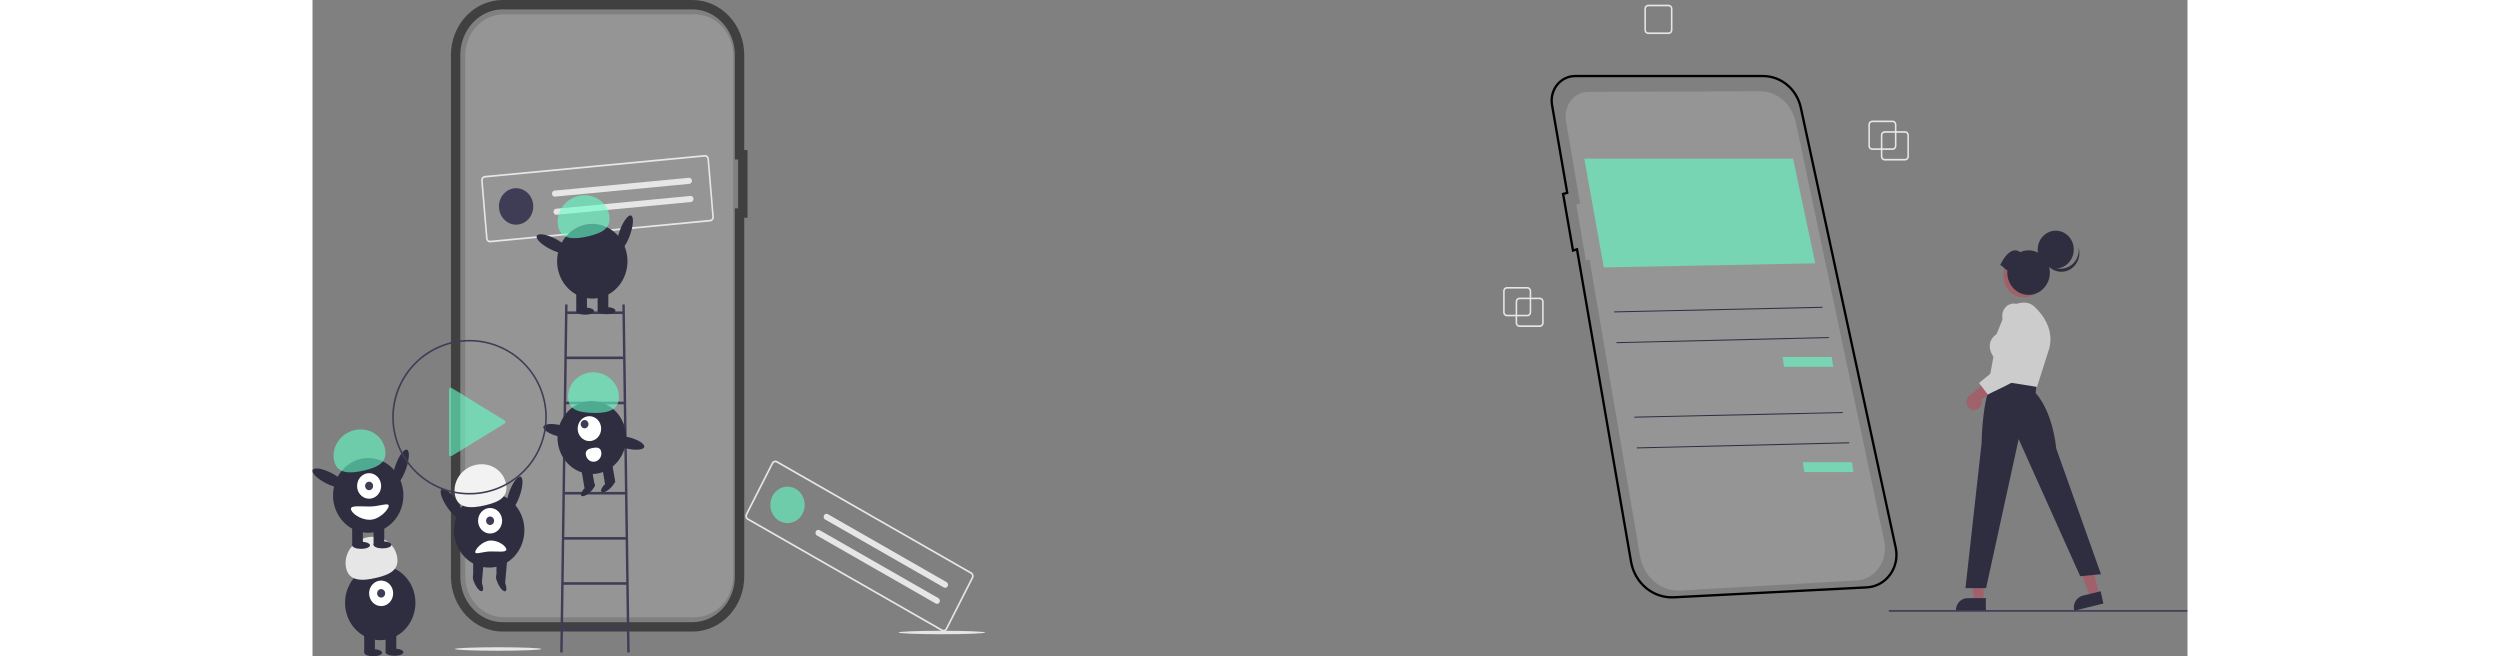 <svg width="800" height="210" viewBox="0 0 800 280" fill="none" xmlns="http://www.w3.org/2000/svg">
<rect x="0" y="0" width="800" height="280" fill="#808080" stroke="none"/>
<g clip-path="url(#clip0)">
<path d="M679.476 68.49H670.819C670.378 68.49 669.955 68.306 669.643 67.98C669.33 67.654 669.155 67.211 669.154 66.75V57.699C669.155 57.237 669.33 56.795 669.643 56.469C669.955 56.142 670.378 55.959 670.819 55.958H679.476C679.918 55.959 680.341 56.142 680.653 56.469C680.965 56.795 681.141 57.237 681.141 57.699V66.75C681.141 67.211 680.965 67.654 680.653 67.98C680.341 68.306 679.918 68.49 679.476 68.49ZM670.819 56.654C670.554 56.655 670.301 56.765 670.113 56.961C669.926 57.157 669.821 57.422 669.82 57.699V66.75C669.821 67.027 669.926 67.292 670.113 67.488C670.301 67.684 670.554 67.794 670.819 67.794H679.476C679.741 67.794 679.995 67.684 680.182 67.488C680.37 67.292 680.475 67.027 680.475 66.75V57.699C680.475 57.422 680.37 57.157 680.182 56.961C679.995 56.765 679.741 56.655 679.476 56.654H670.819Z" fill="#E6E6E6"/>
<path d="M578.588 14.532H569.931C569.49 14.532 569.067 14.348 568.755 14.022C568.443 13.696 568.267 13.253 568.266 12.792V3.741C568.267 3.279 568.443 2.837 568.755 2.51C569.067 2.184 569.49 2.001 569.931 2H578.588C579.03 2.001 579.453 2.184 579.765 2.51C580.077 2.837 580.253 3.279 580.253 3.741V12.792C580.253 13.253 580.077 13.696 579.765 14.022C579.453 14.348 579.03 14.532 578.588 14.532ZM569.931 2.696C569.666 2.697 569.413 2.807 569.225 3.002C569.038 3.198 568.933 3.464 568.932 3.741V12.792C568.933 13.069 569.038 13.334 569.225 13.53C569.413 13.726 569.666 13.836 569.931 13.836H578.588C578.853 13.836 579.107 13.726 579.294 13.53C579.482 13.334 579.587 13.069 579.587 12.792V3.741C579.587 3.464 579.482 3.198 579.294 3.002C579.107 2.807 578.853 2.697 578.588 2.696H569.931Z" fill="#E6E6E6"/>
<path d="M674.149 63.965H665.492C665.05 63.965 664.627 63.781 664.315 63.455C664.003 63.128 663.828 62.686 663.827 62.224V53.173C663.828 52.712 664.003 52.27 664.315 51.943C664.627 51.617 665.05 51.433 665.492 51.433H674.149C674.59 51.433 675.013 51.617 675.326 51.943C675.638 52.27 675.813 52.712 675.814 53.173V62.224C675.813 62.686 675.638 63.128 675.326 63.455C675.013 63.781 674.59 63.965 674.149 63.965ZM665.492 52.129C665.227 52.129 664.973 52.239 664.786 52.435C664.599 52.631 664.493 52.897 664.493 53.173V62.224C664.493 62.501 664.599 62.767 664.786 62.963C664.973 63.158 665.227 63.269 665.492 63.269H674.149C674.414 63.269 674.668 63.158 674.855 62.963C675.042 62.767 675.147 62.501 675.148 62.224V53.173C675.147 52.897 675.042 52.631 674.855 52.435C674.668 52.239 674.414 52.129 674.149 52.129H665.492Z" fill="#E6E6E6"/>
<path d="M523.649 139.507H514.992C514.551 139.506 514.128 139.323 513.816 138.996C513.503 138.67 513.328 138.228 513.327 137.766V128.715C513.328 128.253 513.503 127.811 513.816 127.485C514.128 127.158 514.551 126.975 514.992 126.974H523.649C524.091 126.975 524.514 127.158 524.826 127.485C525.138 127.811 525.314 128.253 525.314 128.715V137.766C525.314 138.228 525.138 138.67 524.826 138.996C524.514 139.323 524.091 139.506 523.649 139.507ZM514.992 127.671C514.727 127.671 514.474 127.781 514.286 127.977C514.099 128.173 513.994 128.438 513.993 128.715V137.766C513.994 138.043 514.099 138.308 514.286 138.504C514.474 138.7 514.727 138.81 514.992 138.81H523.649C523.914 138.81 524.168 138.7 524.355 138.504C524.543 138.308 524.648 138.043 524.648 137.766V128.715C524.648 128.438 524.543 128.173 524.355 127.977C524.168 127.781 523.914 127.671 523.649 127.671H514.992Z" fill="#E6E6E6"/>
<path d="M518.322 134.981H509.665C509.223 134.981 508.8 134.797 508.488 134.471C508.176 134.145 508.001 133.702 508 133.241V124.19C508.001 123.728 508.176 123.286 508.488 122.959C508.8 122.633 509.223 122.45 509.665 122.449H518.322C518.763 122.45 519.186 122.633 519.499 122.959C519.811 123.286 519.986 123.728 519.987 124.19V133.241C519.986 133.702 519.811 134.145 519.499 134.471C519.186 134.797 518.763 134.981 518.322 134.981ZM509.665 123.145C509.4 123.146 509.146 123.256 508.959 123.451C508.772 123.647 508.666 123.913 508.666 124.19V133.241C508.666 133.518 508.772 133.783 508.959 133.979C509.146 134.175 509.4 134.285 509.665 134.285H518.322C518.587 134.285 518.841 134.175 519.028 133.979C519.215 133.783 519.32 133.518 519.321 133.241V124.19C519.32 123.913 519.215 123.647 519.028 123.451C518.841 123.256 518.587 123.146 518.322 123.145H509.665Z" fill="#E6E6E6"/>
<path d="M538.981 106.541L537.811 106.891L533.594 82.742L534.907 82.398L535.351 82.282L535.273 81.829L528.863 44.781C528.601 43.263 528.661 41.703 529.041 40.214C529.421 38.724 530.111 37.342 531.059 36.165C532.007 34.988 533.19 34.047 534.523 33.405C535.855 32.764 537.306 32.439 538.771 32.452L539.276 32.456V32.452H618.892C622.638 32.452 626.276 33.784 629.208 36.235C632.139 38.686 634.19 42.11 635.017 45.947L675.498 233.676C675.925 235.655 675.933 237.709 675.52 239.691C675.108 241.674 674.286 243.537 673.114 245.15C671.941 246.763 670.447 248.086 668.736 249.029C667.026 249.971 665.14 250.511 663.211 250.61L580.851 254.853C576.569 255.073 572.353 253.658 568.99 250.865C565.627 248.072 563.346 244.09 562.58 239.662L539.617 106.935L539.521 106.38L538.981 106.541Z" stroke="black"/>
<path d="M544.282 39.213L617.595 38.924C621.133 38.91 624.57 40.207 627.343 42.602C630.115 44.997 632.058 48.347 632.851 52.102L670.599 230.876C671.011 232.826 671.026 234.85 670.643 236.806C670.261 238.762 669.49 240.604 668.384 242.201C667.279 243.798 665.866 245.112 664.244 246.051C662.623 246.99 660.832 247.532 658.997 247.637L583.647 251.978C579.612 252.21 575.637 250.836 572.462 248.112C569.288 245.388 567.131 241.5 566.395 237.173L544.883 110.758L543.322 111.25L539.206 87.29L540.814 86.846L534.809 51.559C534.552 50.047 534.604 48.493 534.962 47.007C535.32 45.52 535.974 44.138 536.879 42.959C537.784 41.78 538.916 40.833 540.196 40.185C541.475 39.538 542.871 39.206 544.282 39.213Z" fill="#C4C4C4" fill-opacity="0.3"/>
<path d="M542.628 67.657H631.688L641.176 112.354L550.952 114.094L542.628 67.657Z" fill="#63FFC7" fill-opacity="0.6"/>
<path d="M627.201 152.302H648.168L648.834 156.498H627.867L627.201 152.302Z" fill="#63FFC7" fill-opacity="0.6"/>
<path d="M644.26 130.893L555.338 132.862L555.346 133.299L644.269 131.331L644.26 130.893Z" fill="#2F2E41"/>
<path d="M646.98 143.799L556.383 145.987L556.393 146.424L646.99 144.237L646.98 143.799Z" fill="#2F2E41"/>
<path d="M635.858 197.209H656.825L657.491 201.405H636.524L635.858 197.209Z" fill="#63FFC7" fill-opacity="0.6"/>
<path d="M652.917 175.8L563.995 177.769L564.003 178.207L652.926 176.238L652.917 175.8Z" fill="#2F2E41"/>
<path d="M655.637 188.707L565.04 190.894L565.05 191.332L655.647 189.144L655.637 188.707Z" fill="#2F2E41"/>
<path d="M712.959 256.546L708.992 256.546L707.105 240.548L712.96 240.548L712.959 256.546Z" fill="#A0616A"/>
<path d="M713.971 260.567L701.179 260.567V260.397C701.179 259.017 701.703 257.693 702.637 256.717C703.571 255.74 704.837 255.192 706.158 255.192H706.158L713.971 255.192L713.971 260.567Z" fill="#2F2E41"/>
<path d="M762.243 253.831L758.382 254.781L753.037 239.661L758.736 238.258L762.243 253.831Z" fill="#A0616A"/>
<path d="M764.11 257.502L751.658 260.567L751.621 260.403C751.318 259.059 751.539 257.644 752.234 256.47C752.928 255.296 754.041 254.459 755.326 254.142L755.326 254.142L762.931 252.27L764.11 257.502Z" fill="#2F2E41"/>
<path d="M712.148 189.067C712.156 188.233 712.392 168.557 717.551 161.118L717.627 161.008L735.604 163.601L735.202 167.731C735.993 168.535 742.213 175.33 744.009 191.421L763.09 245.002L754.22 245.845L727.96 187.355L714.064 250.934H705.27L712.148 189.067Z" fill="#2F2E41"/>
<path d="M715.445 161.844L717.202 152.198C716.858 151.735 715.334 149.512 715.673 146.905C715.894 145.205 716.865 143.714 718.559 142.472L723.114 131.36L723.175 131.323C723.482 131.134 730.735 126.749 734.688 130.886C734.787 130.966 744.522 139.045 740.613 149.944L735.787 165.082L715.445 161.844Z" fill="#CCCCCC"/>
<path d="M709.331 174.894C709.805 174.837 710.261 174.673 710.667 174.412C711.074 174.151 711.42 173.8 711.683 173.384C711.946 172.967 712.118 172.496 712.188 172.003C712.257 171.509 712.223 171.006 712.086 170.528L721.493 163.443L715.862 161.203L707.792 168.275C707.04 168.568 706.416 169.14 706.04 169.881C705.663 170.623 705.56 171.483 705.75 172.299C705.939 173.115 706.409 173.829 707.069 174.308C707.729 174.786 708.534 174.994 709.331 174.894Z" fill="#A0616A"/>
<path d="M711.06 163.431L725.42 151.602L721.151 136.351C720.95 135.629 720.893 134.872 720.984 134.125C721.075 133.379 721.312 132.661 721.68 132.015C722.021 131.405 722.48 130.877 723.027 130.464C723.574 130.051 724.198 129.762 724.859 129.616C727.317 129.072 729.549 130.511 731.49 133.894L731.505 133.925C731.826 134.746 739.308 154.081 733.595 158.216C728.007 162.261 715.049 168.149 714.919 168.208L714.767 168.277L711.06 163.431Z" fill="#CCCCCC"/>
<path d="M730.146 126.864C734.95 126.864 738.845 122.792 738.845 117.769C738.845 112.746 734.95 108.673 730.146 108.673C725.341 108.673 721.446 112.746 721.446 117.769C721.446 122.792 725.341 126.864 730.146 126.864Z" fill="#A0616A"/>
<path d="M743.785 114.522C748.035 114.522 751.481 110.919 751.481 106.475C751.481 102.031 748.035 98.429 743.785 98.429C739.534 98.429 736.088 102.031 736.088 106.475C736.088 110.919 739.534 114.522 743.785 114.522Z" fill="#2F2E41"/>
<path d="M750.423 113.138C749.427 113.891 748.273 114.384 747.057 114.574C745.842 114.765 744.6 114.649 743.437 114.235C742.273 113.822 741.221 113.122 740.369 112.197C739.516 111.271 738.889 110.145 738.538 108.913C738.671 110.017 739.021 111.08 739.566 112.035C740.112 112.99 740.841 113.816 741.707 114.462C742.573 115.108 743.558 115.559 744.6 115.786C745.641 116.014 746.717 116.013 747.758 115.784C748.799 115.555 749.783 115.103 750.649 114.457C751.515 113.81 752.243 112.982 752.787 112.027C753.332 111.071 753.681 110.008 753.812 108.904C753.944 107.8 753.855 106.68 753.551 105.614C753.724 107.046 753.524 108.5 752.974 109.824C752.423 111.148 751.542 112.293 750.423 113.138Z" fill="#2F2E41"/>
<path d="M720.05 113.147C721.394 110.632 721.908 109.582 723.64 108.053C725.172 106.7 727.056 106.303 728.576 107.584C730.374 106.772 732.375 106.588 734.281 107.059C736.187 107.531 737.897 108.632 739.157 110.2C740.416 111.768 741.158 113.719 741.273 115.764C741.387 117.808 740.868 119.836 739.792 121.548C738.717 123.259 737.141 124.561 735.301 125.262C733.461 125.963 731.453 126.024 729.577 125.437C727.7 124.85 726.055 123.646 724.886 122.003C723.716 120.361 723.084 118.367 723.084 116.32C723.086 115.96 723.106 115.601 723.146 115.244C721.825 115.05 721.371 113.341 720.05 113.147Z" fill="#2F2E41"/>
<path d="M799.667 261H672.808C672.72 261 672.635 260.963 672.572 260.898C672.51 260.833 672.475 260.744 672.475 260.652C672.475 260.56 672.51 260.471 672.572 260.406C672.635 260.34 672.72 260.304 672.808 260.304H799.667C799.755 260.304 799.84 260.34 799.902 260.406C799.965 260.471 800 260.56 800 260.652C800 260.744 799.965 260.833 799.902 260.898C799.84 260.963 799.755 261 799.667 261Z" fill="#3F3D56"/>
</g>
<g clip-path="url(#clip1)">
<path d="M182.203 64.035V66.035H183.597V90.907H182.203V92.907V245.992C182.203 251.725 180.057 257.201 176.272 261.22C172.49 265.236 167.389 267.467 162.096 267.467H81.174C75.882 267.467 70.78 265.236 66.999 261.22C63.214 257.201 61.068 251.725 61.068 245.992V23.475C61.068 20.639 61.594 17.833 62.614 15.218C63.634 12.604 65.126 10.236 66.999 8.247C68.872 6.258 71.089 4.687 73.52 3.618C75.951 2.548 78.551 2 81.174 2H162.096C164.719 2 167.32 2.548 169.751 3.618C172.182 4.687 174.399 6.258 176.272 8.247C178.145 10.236 179.637 12.604 180.657 15.218C181.676 17.833 182.203 20.639 182.203 23.475V64.035Z" stroke="black" stroke-opacity="0.5" stroke-width="4"/>
<path d="M143.5 6.107H162.988C165.156 6.107 167.303 6.561 169.306 7.442C171.309 8.323 173.129 9.614 174.662 11.242C176.195 12.87 177.411 14.803 178.24 16.93C179.07 19.056 179.497 21.336 179.497 23.638V245.829C179.497 248.131 179.07 250.41 178.24 252.537C177.411 254.664 176.195 256.597 174.662 258.225C173.129 259.853 171.309 261.144 169.306 262.025C167.303 262.906 165.156 263.36 162.988 263.36H81.677C79.509 263.36 77.362 262.906 75.359 262.025C73.356 261.144 71.536 259.853 70.003 258.225C68.47 256.597 67.254 254.664 66.425 252.537C65.595 250.41 65.168 248.131 65.168 245.829V23.638C65.168 18.989 66.907 14.53 70.003 11.242C73.099 7.954 77.298 6.107 81.677 6.107H115.5L143.5 6.107Z" fill="#C4C4C4" fill-opacity="0.3"/>
<path d="M106.737 278.385H105.691L107.783 129.911H108.829L106.737 278.385Z" fill="#3F3D56"/>
<path d="M135.328 278.385H134.282L132.19 129.911H133.236L135.328 278.385Z" fill="#3F3D56"/>
<path d="M132.539 132.873H108.132V133.984H132.539V132.873Z" fill="#3F3D56"/>
<path d="M132.539 152.126H108.132V153.237H132.539V152.126Z" fill="#3F3D56"/>
<path d="M133.236 171.38H107.784V172.491H133.236V171.38Z" fill="#3F3D56"/>
<path d="M133.585 190.634H107.784V191.744H133.585V190.634Z" fill="#3F3D56"/>
<path d="M133.934 209.887H107.435V210.998H133.934V209.887Z" fill="#3F3D56"/>
<path d="M133.934 229.141H107.086V230.251H133.934V229.141Z" fill="#3F3D56"/>
<path d="M134.282 248.394H106.737V249.505H134.282V248.394Z" fill="#3F3D56"/>
<path d="M134.631 267.648H106.04V268.758H134.631V267.648Z" fill="#3F3D56"/>
<path d="M119.174 202.247C127.264 202.247 133.822 195.283 133.822 186.691C133.822 178.1 127.264 171.136 119.174 171.136C111.083 171.136 104.525 178.1 104.525 186.691C104.525 195.283 111.083 202.247 119.174 202.247Z" fill="#2F2E41"/>
<path d="M127.79 197.443L123.411 198.285L124.831 206.616L129.21 205.775L127.79 197.443Z" fill="#2F2E41"/>
<path d="M119.032 199.127L114.653 199.969L116.073 208.3L120.452 207.458L119.032 199.127Z" fill="#2F2E41"/>
<path d="M118.398 210.052C119.961 208.646 120.825 207.002 120.329 206.38C119.833 205.757 118.163 206.392 116.6 207.798C115.037 209.204 114.173 210.848 114.669 211.47C115.165 212.092 116.835 211.457 118.398 210.052Z" fill="#2F2E41"/>
<path d="M126.973 208.403C128.536 206.998 129.401 205.354 128.905 204.731C128.408 204.109 126.739 204.744 125.176 206.15C123.613 207.555 122.748 209.199 123.245 209.822C123.741 210.444 125.41 209.809 126.973 208.403Z" fill="#2F2E41"/>
<path d="M118.148 188.203C120.913 188.203 123.154 185.823 123.154 182.886C123.154 179.95 120.913 177.57 118.148 177.57C115.383 177.57 113.142 179.95 113.142 182.886C113.142 185.823 115.383 188.203 118.148 188.203Z" fill="white"/>
<path d="M116.09 182.753C117.012 182.753 117.759 181.96 117.759 180.981C117.759 180.002 117.012 179.209 116.09 179.209C115.169 179.209 114.422 180.002 114.422 180.981C114.422 181.96 115.169 182.753 116.09 182.753Z" fill="#3F3D56"/>
<path d="M130.729 169.769C130.949 164.01 126.275 159.132 120.29 158.874C114.304 158.616 109.273 163.075 109.052 168.834C108.832 174.593 112.993 175.901 118.979 176.159C124.965 176.418 130.509 175.528 130.729 169.769Z" fill="#63FFC7" fill-opacity="0.6"/>
<path d="M112.787 185.595C113.071 184.281 110.104 182.437 106.161 181.478C102.219 180.518 98.792 180.805 98.509 182.12C98.225 183.434 101.191 185.278 105.134 186.237C109.077 187.197 112.503 186.91 112.787 185.595Z" fill="#2F2E41"/>
<path d="M141.541 190.673C141.825 189.359 138.859 187.515 134.916 186.555C130.973 185.596 127.547 185.883 127.263 187.198C126.979 188.512 129.946 190.356 133.888 191.315C137.831 192.275 141.257 191.988 141.541 190.673Z" fill="#2F2E41"/>
<path d="M123.197 192.822C123.276 193.28 123.269 193.75 123.176 194.205C123.084 194.66 122.908 195.092 122.659 195.475C122.409 195.858 122.091 196.185 121.723 196.437C121.354 196.69 120.943 196.863 120.511 196.946C120.08 197.029 119.637 197.022 119.209 196.923C118.78 196.825 118.374 196.638 118.013 196.373C117.653 196.108 117.345 195.77 117.108 195.378C116.87 194.987 116.708 194.549 116.629 194.091L116.628 194.084C116.3 192.158 117.702 191.477 119.516 191.128C121.33 190.779 122.868 190.895 123.197 192.822Z" fill="white"/>
<path d="M169.682 94.505L75.917 103.429C75.456 103.472 74.999 103.32 74.644 103.005C74.289 102.691 74.067 102.239 74.025 101.751L71.94 77.051C71.899 76.562 72.043 76.076 72.339 75.7C72.636 75.323 73.061 75.086 73.521 75.042L167.286 66.118C167.747 66.075 168.204 66.227 168.559 66.542C168.914 66.857 169.136 67.308 169.178 67.797L171.263 92.496C171.303 92.985 171.16 93.471 170.864 93.848C170.567 94.224 170.142 94.461 169.682 94.505ZM73.583 75.78C73.307 75.806 73.052 75.948 72.874 76.174C72.696 76.4 72.61 76.692 72.635 76.985L74.719 101.684C74.744 101.978 74.878 102.248 75.091 102.437C75.304 102.626 75.578 102.718 75.855 102.692L169.62 93.768C169.896 93.741 170.151 93.599 170.329 93.373C170.507 93.147 170.593 92.856 170.568 92.562L168.484 67.863C168.459 67.57 168.325 67.299 168.112 67.11C167.899 66.921 167.625 66.83 167.348 66.856L73.583 75.78Z" fill="#E6E6E6"/>
<path d="M86.874 95.854C90.917 95.854 94.196 92.373 94.196 88.079C94.196 83.784 90.917 80.303 86.874 80.303C82.83 80.303 79.552 83.784 79.552 88.079C79.552 92.373 82.83 95.854 86.874 95.854Z" fill="#3F3D56"/>
<path d="M103.281 81.313C103.121 81.328 102.966 81.377 102.824 81.456C102.682 81.534 102.556 81.642 102.453 81.773C102.35 81.903 102.273 82.054 102.225 82.217C102.177 82.379 102.16 82.55 102.174 82.719C102.189 82.889 102.234 83.054 102.308 83.204C102.383 83.355 102.484 83.489 102.607 83.598C102.73 83.707 102.872 83.79 103.025 83.84C103.178 83.891 103.339 83.91 103.499 83.894L160.8 78.441C160.959 78.426 161.114 78.377 161.256 78.298C161.398 78.219 161.524 78.112 161.627 77.981C161.73 77.85 161.807 77.7 161.855 77.537C161.903 77.375 161.92 77.204 161.906 77.034C161.892 76.865 161.846 76.7 161.772 76.549C161.698 76.399 161.596 76.265 161.473 76.156C161.35 76.047 161.208 75.964 161.055 75.913C160.902 75.863 160.741 75.844 160.582 75.859L103.281 81.313Z" fill="#E6E6E6"/>
<path d="M103.934 89.057C103.774 89.072 103.619 89.12 103.476 89.198C103.333 89.277 103.207 89.385 103.104 89.516C103 89.646 102.922 89.797 102.874 89.96C102.826 90.123 102.809 90.294 102.823 90.464C102.837 90.634 102.883 90.799 102.958 90.95C103.032 91.101 103.134 91.235 103.258 91.344C103.381 91.454 103.524 91.536 103.678 91.586C103.831 91.637 103.992 91.654 104.152 91.639L161.453 86.185C161.775 86.154 162.073 85.989 162.28 85.725C162.487 85.461 162.587 85.121 162.558 84.779C162.53 84.437 162.374 84.121 162.126 83.9C161.878 83.68 161.557 83.573 161.235 83.604L103.934 89.057Z" fill="#E6E6E6"/>
<path d="M135.459 100.306C136.939 96.193 137.153 92.458 135.937 91.965C134.722 91.471 132.536 94.406 131.055 98.519C129.575 102.632 129.36 106.366 130.576 106.86C131.792 107.353 133.978 104.419 135.459 100.306Z" fill="#2F2E41"/>
<path d="M134.2 114.008C135.528 105.315 129.969 97.124 121.783 95.714C113.596 94.303 105.883 100.207 104.555 108.9C103.226 117.593 108.786 125.783 116.972 127.194C125.158 128.605 132.871 122.701 134.2 114.008Z" fill="#2F2E41"/>
<path d="M117.096 123.969H112.534V132.648H117.096V123.969Z" fill="#2F2E41"/>
<path d="M126.22 123.969H121.658V132.648H126.22V123.969Z" fill="#2F2E41"/>
<path d="M116.336 134.263C118.436 134.263 120.138 133.585 120.138 132.749C120.138 131.913 118.436 131.235 116.336 131.235C114.236 131.235 112.534 131.913 112.534 132.749C112.534 133.585 114.236 134.263 116.336 134.263Z" fill="#2F2E41"/>
<path d="M125.46 134.061C127.559 134.061 129.261 133.383 129.261 132.547C129.261 131.711 127.559 131.033 125.46 131.033C123.36 131.033 121.658 131.711 121.658 132.547C121.658 133.383 123.36 134.061 125.46 134.061Z" fill="#2F2E41"/>
<path d="M104.811 96.625C103.598 90.858 107.474 85.032 113.468 83.61C119.462 82.189 125.303 85.712 126.516 91.478C127.728 97.244 123.756 99.371 117.763 100.792C111.769 102.213 106.023 102.391 104.811 96.625Z" fill="#63FFC7" fill-opacity="0.6"/>
<path d="M109.248 107.472C109.806 106.223 107.221 103.68 103.474 101.793C99.727 99.906 96.238 99.389 95.68 100.638C95.122 101.887 97.707 104.429 101.454 106.316C105.2 108.203 108.69 108.721 109.248 107.472Z" fill="#2F2E41"/>
<path d="M28.905 273.137C37.198 273.137 43.921 265.998 43.921 257.191C43.921 248.384 37.198 241.245 28.905 241.245C20.612 241.245 13.889 248.384 13.889 257.191C13.889 265.998 20.612 273.137 28.905 273.137Z" fill="#2F2E41"/>
<path d="M26.624 269.706H22.062V278.385H26.624V269.706Z" fill="#2F2E41"/>
<path d="M35.748 269.706H31.186V278.385H35.748V269.706Z" fill="#2F2E41"/>
<path d="M25.864 280C27.963 280 29.665 279.322 29.665 278.486C29.665 277.65 27.963 276.972 25.864 276.972C23.764 276.972 22.062 277.65 22.062 278.486C22.062 279.322 23.764 280 25.864 280Z" fill="#2F2E41"/>
<path d="M34.988 279.798C37.087 279.798 38.789 279.12 38.789 278.284C38.789 277.448 37.087 276.77 34.988 276.77C32.888 276.77 31.186 277.448 31.186 278.284C31.186 279.12 32.888 279.798 34.988 279.798Z" fill="#2F2E41"/>
<path d="M29.285 258.604C32.12 258.604 34.417 256.164 34.417 253.154C34.417 250.144 32.12 247.704 29.285 247.704C26.451 247.704 24.153 250.144 24.153 253.154C24.153 256.164 26.451 258.604 29.285 258.604Z" fill="white"/>
<path d="M29.285 254.971C30.23 254.971 30.996 254.157 30.996 253.154C30.996 252.151 30.23 251.337 29.285 251.337C28.34 251.337 27.575 252.151 27.575 253.154C27.575 254.157 28.34 254.971 29.285 254.971Z" fill="#3F3D56"/>
<path d="M14.339 242.361C13.126 236.595 17.002 230.768 22.996 229.347C28.989 227.926 34.831 231.448 36.044 237.215C37.256 242.981 33.284 245.108 27.29 246.529C21.297 247.95 15.551 248.128 14.339 242.361Z" fill="#E6E6E6"/>
<path d="M39.854 200.223C41.335 196.11 41.549 192.376 40.333 191.882C39.117 191.388 36.931 194.323 35.451 198.436C33.97 202.549 33.756 206.284 34.972 206.777C36.188 207.271 38.374 204.336 39.854 200.223Z" fill="#2F2E41"/>
<path d="M38.595 213.925C39.924 205.232 34.364 197.042 26.178 195.631C17.992 194.22 10.279 200.124 8.95 208.817C7.622 217.51 13.181 225.701 21.367 227.111C29.554 228.522 37.267 222.619 38.595 213.925Z" fill="#2F2E41"/>
<path d="M21.492 223.886H16.93V232.565H21.492V223.886Z" fill="#2F2E41"/>
<path d="M30.616 223.886H26.054V232.565H30.616V223.886Z" fill="#2F2E41"/>
<path d="M20.732 234.18C22.831 234.18 24.533 233.502 24.533 232.666C24.533 231.83 22.831 231.152 20.732 231.152C18.632 231.152 16.93 231.83 16.93 232.666C16.93 233.502 18.632 234.18 20.732 234.18Z" fill="#2F2E41"/>
<path d="M29.855 233.978C31.955 233.978 33.657 233.301 33.657 232.465C33.657 231.628 31.955 230.951 29.855 230.951C27.756 230.951 26.054 231.628 26.054 232.465C26.054 233.301 27.756 233.978 29.855 233.978Z" fill="#2F2E41"/>
<path d="M24.153 212.784C26.988 212.784 29.285 210.344 29.285 207.334C29.285 204.324 26.988 201.884 24.153 201.884C21.319 201.884 19.021 204.324 19.021 207.334C19.021 210.344 21.319 212.784 24.153 212.784Z" fill="white"/>
<path d="M24.153 209.151C25.098 209.151 25.864 208.338 25.864 207.334C25.864 206.331 25.098 205.518 24.153 205.518C23.208 205.518 22.442 206.331 22.442 207.334C22.442 208.338 23.208 209.151 24.153 209.151Z" fill="#3F3D56"/>
<path d="M9.207 196.542C7.994 190.775 11.87 184.949 17.864 183.528C23.857 182.106 29.699 185.629 30.911 191.395C32.124 197.162 28.152 199.288 22.158 200.709C16.165 202.131 10.419 202.308 9.207 196.542Z" fill="#63FFC7" fill-opacity="0.6"/>
<path d="M13.643 207.389C14.201 206.14 11.616 203.598 7.87 201.711C4.123 199.824 0.634 199.306 0.076 200.555C-0.482 201.804 2.103 204.347 5.849 206.234C9.596 208.121 13.085 208.638 13.643 207.389Z" fill="#2F2E41"/>
<path d="M16.397 217.124C16.397 218.685 20.181 221.767 24.38 221.767C28.579 221.767 32.517 217.373 32.517 215.812C32.517 214.251 28.579 216.115 24.38 216.115C20.181 216.115 16.397 215.563 16.397 217.124Z" fill="white"/>
<path d="M88.336 211.745C89.816 207.632 90.031 203.898 88.815 203.404C87.599 202.911 85.413 205.845 83.933 209.958C82.452 214.071 82.238 217.806 83.454 218.299C84.669 218.793 86.855 215.859 88.336 211.745Z" fill="#2F2E41"/>
<path d="M90.215 228.78C91.543 220.087 85.984 211.896 77.798 210.485C69.612 209.075 61.899 214.978 60.57 223.671C59.242 232.364 64.801 240.555 72.987 241.966C81.174 243.377 88.887 237.473 90.215 228.78Z" fill="#2F2E41"/>
<path d="M68.55 238.741H73.112L72.219 249.135L68.55 247.42V238.741Z" fill="#2F2E41"/>
<path d="M72.406 252.188C73.1 251.793 72.857 249.88 71.864 247.915C70.871 245.951 69.503 244.679 68.81 245.075C68.116 245.47 68.359 247.383 69.352 249.348C70.345 251.312 71.713 252.584 72.406 252.188Z" fill="#2F2E41"/>
<path d="M78.495 238.767H83.057L82.165 249.162L78.495 247.447V238.767Z" fill="#2F2E41"/>
<path d="M82.352 252.215C83.046 251.82 82.803 249.907 81.809 247.943C80.816 245.978 79.449 244.706 78.755 245.102C78.061 245.497 78.304 247.411 79.297 249.375C80.291 251.339 81.658 252.611 82.352 252.215Z" fill="#2F2E41"/>
<path d="M75.773 227.639C78.607 227.639 80.905 225.199 80.905 222.189C80.905 219.179 78.607 216.739 75.773 216.739C72.938 216.739 70.641 219.179 70.641 222.189C70.641 225.199 72.938 227.639 75.773 227.639Z" fill="white"/>
<path d="M75.773 224.005C76.718 224.005 77.484 223.192 77.484 222.189C77.484 221.185 76.718 220.372 75.773 220.372C74.828 220.372 74.062 221.185 74.062 222.189C74.062 223.192 74.828 224.005 75.773 224.005Z" fill="#3F3D56"/>
<path d="M60.826 211.396C59.614 205.63 63.49 199.803 69.483 198.382C75.477 196.961 81.319 200.483 82.531 206.25C83.744 212.016 79.772 214.143 73.778 215.564C67.784 216.985 62.039 217.163 60.826 211.396Z" fill="#F2F2F2"/>
<path d="M63.986 221.537C65.033 220.716 63.885 217.179 61.421 213.637C58.958 210.095 56.112 207.889 55.065 208.711C54.017 209.532 55.166 213.069 57.629 216.611C60.093 220.153 62.939 222.359 63.986 221.537Z" fill="#2F2E41"/>
<path d="M82.719 234.448C82.719 233.162 79.6 230.622 76.139 230.622C72.679 230.622 69.434 234.243 69.434 235.529C69.434 236.815 72.679 235.28 76.139 235.28C79.6 235.28 82.719 235.734 82.719 234.448Z" fill="white"/>
<path d="M67 211C62.666 211.002 58.374 210.149 54.369 208.492C50.365 206.834 46.726 204.403 43.661 201.339C40.597 198.274 38.166 194.635 36.508 190.631C34.85 186.626 33.998 182.334 34 178C34 177.931 34 177.858 34.004 177.789C34.105 159.717 48.907 145 67 145C74.444 145.001 81.669 147.519 87.502 152.144C93.335 156.77 97.433 163.232 99.131 170.48C100.828 177.728 100.025 185.337 96.852 192.072C93.68 198.806 88.323 204.27 81.653 207.577C77.102 209.842 72.084 211.014 67 211ZM67 145.695C58.471 145.714 50.294 149.097 44.245 155.111C38.197 161.125 34.766 169.282 34.698 177.811C34.695 177.885 34.695 177.944 34.695 178C34.693 186.193 37.803 194.08 43.397 200.066C48.99 206.052 56.649 209.689 64.823 210.241C72.996 210.793 81.075 208.219 87.422 203.04C93.77 197.86 97.913 190.463 99.013 182.345C99.634 177.777 99.27 173.129 97.945 168.713C96.621 164.298 94.367 160.217 91.334 156.745C88.301 153.273 84.561 150.491 80.363 148.585C76.166 146.679 71.609 145.693 67 145.695Z" fill="#3F3D56"/>
<path d="M81.99 179.404L59.318 165.504C59.212 165.439 59.092 165.405 58.97 165.405C58.847 165.405 58.727 165.439 58.621 165.504C58.515 165.569 58.427 165.662 58.366 165.775C58.304 165.888 58.272 166.015 58.272 166.145V193.945C58.272 194.075 58.304 194.203 58.366 194.315C58.427 194.428 58.515 194.521 58.621 194.586C58.727 194.651 58.847 194.686 58.97 194.686C59.092 194.686 59.212 194.651 59.318 194.586L81.99 180.686C82.096 180.621 82.184 180.528 82.245 180.415C82.306 180.303 82.338 180.175 82.338 180.045C82.338 179.915 82.306 179.787 82.245 179.675C82.184 179.562 82.096 179.469 81.99 179.404L59.318 165.504C59.212 165.439 59.092 165.405 58.97 165.405C58.847 165.405 58.727 165.439 58.621 165.504C58.515 165.569 58.427 165.662 58.366 165.775C58.304 165.888 58.272 166.015 58.272 166.145V193.945C58.272 194.075 58.304 194.203 58.366 194.315C58.427 194.428 58.515 194.521 58.621 194.586C58.727 194.651 58.847 194.686 58.97 194.686C59.092 194.686 59.212 194.651 59.318 194.586L81.99 180.686C82.096 180.621 82.184 180.528 82.245 180.415C82.306 180.303 82.338 180.175 82.338 180.045C82.338 179.915 82.306 179.787 82.245 179.675C82.184 179.562 82.096 179.469 81.99 179.404Z" fill="#63FFC7" fill-opacity="0.6"/>
<path d="M79.192 277.645C89.398 277.645 97.672 277.313 97.672 276.904C97.672 276.495 89.398 276.164 79.192 276.164C68.987 276.164 60.713 276.495 60.713 276.904C60.713 277.313 68.987 277.645 79.192 277.645Z" fill="#E6E6E6"/>
<path d="M268.52 270.61C278.726 270.61 287 270.278 287 269.869C287 269.46 278.726 269.129 268.52 269.129C258.315 269.129 250.041 269.46 250.041 269.869C250.041 270.278 258.315 270.61 268.52 270.61Z" fill="#E6E6E6"/>
<path d="M268.432 269.246L185.565 221.807C185.159 221.573 184.856 221.178 184.723 220.708C184.591 220.238 184.639 219.731 184.858 219.299L195.939 197.47C196.159 197.039 196.531 196.717 196.974 196.576C197.417 196.435 197.894 196.487 198.301 196.719L281.168 244.158C281.575 244.391 281.877 244.787 282.01 245.257C282.143 245.727 282.094 246.234 281.875 246.666L270.794 268.495C270.574 268.926 270.202 269.248 269.759 269.389C269.316 269.53 268.839 269.478 268.432 269.246ZM197.97 197.371C197.726 197.232 197.44 197.201 197.174 197.285C196.908 197.37 196.685 197.563 196.553 197.822L185.472 219.65C185.34 219.91 185.311 220.214 185.391 220.496C185.47 220.778 185.652 221.015 185.896 221.155L268.763 268.594C269.007 268.733 269.294 268.764 269.559 268.68C269.825 268.595 270.048 268.402 270.18 268.143L281.261 246.315C281.393 246.055 281.422 245.751 281.342 245.469C281.263 245.187 281.081 244.95 280.837 244.81L197.97 197.371Z" fill="#E6E6E6"/>
<path d="M202.675 223.188C206.719 223.188 209.997 219.706 209.997 215.412C209.997 211.118 206.719 207.637 202.675 207.637C198.631 207.637 195.353 211.118 195.353 215.412C195.353 219.706 198.631 223.188 202.675 223.188Z" fill="#63FFC7" fill-opacity="0.6"/>
<path d="M219.877 219.371C219.736 219.29 219.581 219.24 219.422 219.222C219.262 219.205 219.101 219.221 218.947 219.27C218.794 219.319 218.651 219.399 218.527 219.507C218.402 219.614 218.299 219.747 218.223 219.897C218.147 220.046 218.099 220.211 218.083 220.38C218.067 220.549 218.082 220.72 218.128 220.884C218.174 221.047 218.25 221.198 218.351 221.33C218.453 221.462 218.578 221.572 218.719 221.652L269.359 250.643C269.5 250.724 269.655 250.774 269.815 250.791C269.974 250.809 270.135 250.793 270.289 250.744C270.442 250.695 270.585 250.615 270.71 250.507C270.834 250.4 270.937 250.267 271.013 250.117C271.089 249.967 271.137 249.803 271.153 249.634C271.169 249.464 271.154 249.293 271.108 249.13C271.062 248.967 270.986 248.815 270.885 248.683C270.783 248.552 270.659 248.442 270.518 248.361L219.877 219.371Z" fill="#E6E6E6"/>
<path d="M216.402 226.215C216.117 226.052 215.783 226.016 215.473 226.114C215.163 226.213 214.903 226.438 214.749 226.741C214.595 227.043 214.561 227.398 214.654 227.728C214.747 228.057 214.959 228.333 215.244 228.496L265.885 257.487C266.026 257.568 266.181 257.618 266.34 257.635C266.499 257.653 266.66 257.636 266.814 257.588C266.968 257.539 267.11 257.458 267.235 257.351C267.359 257.243 267.462 257.111 267.538 256.961C267.614 256.811 267.662 256.647 267.678 256.478C267.694 256.308 267.679 256.137 267.633 255.974C267.587 255.811 267.511 255.659 267.41 255.528C267.309 255.396 267.184 255.286 267.043 255.205L216.402 226.215Z" fill="#E6E6E6"/>
</g>
<defs>
<clipPath id="clip0">
<rect width="292" height="259" fill="white" transform="translate(508 2)"/>
</clipPath>
<clipPath id="clip1">
<rect width="287" height="280" fill="white"/>
</clipPath>
</defs>
</svg>
